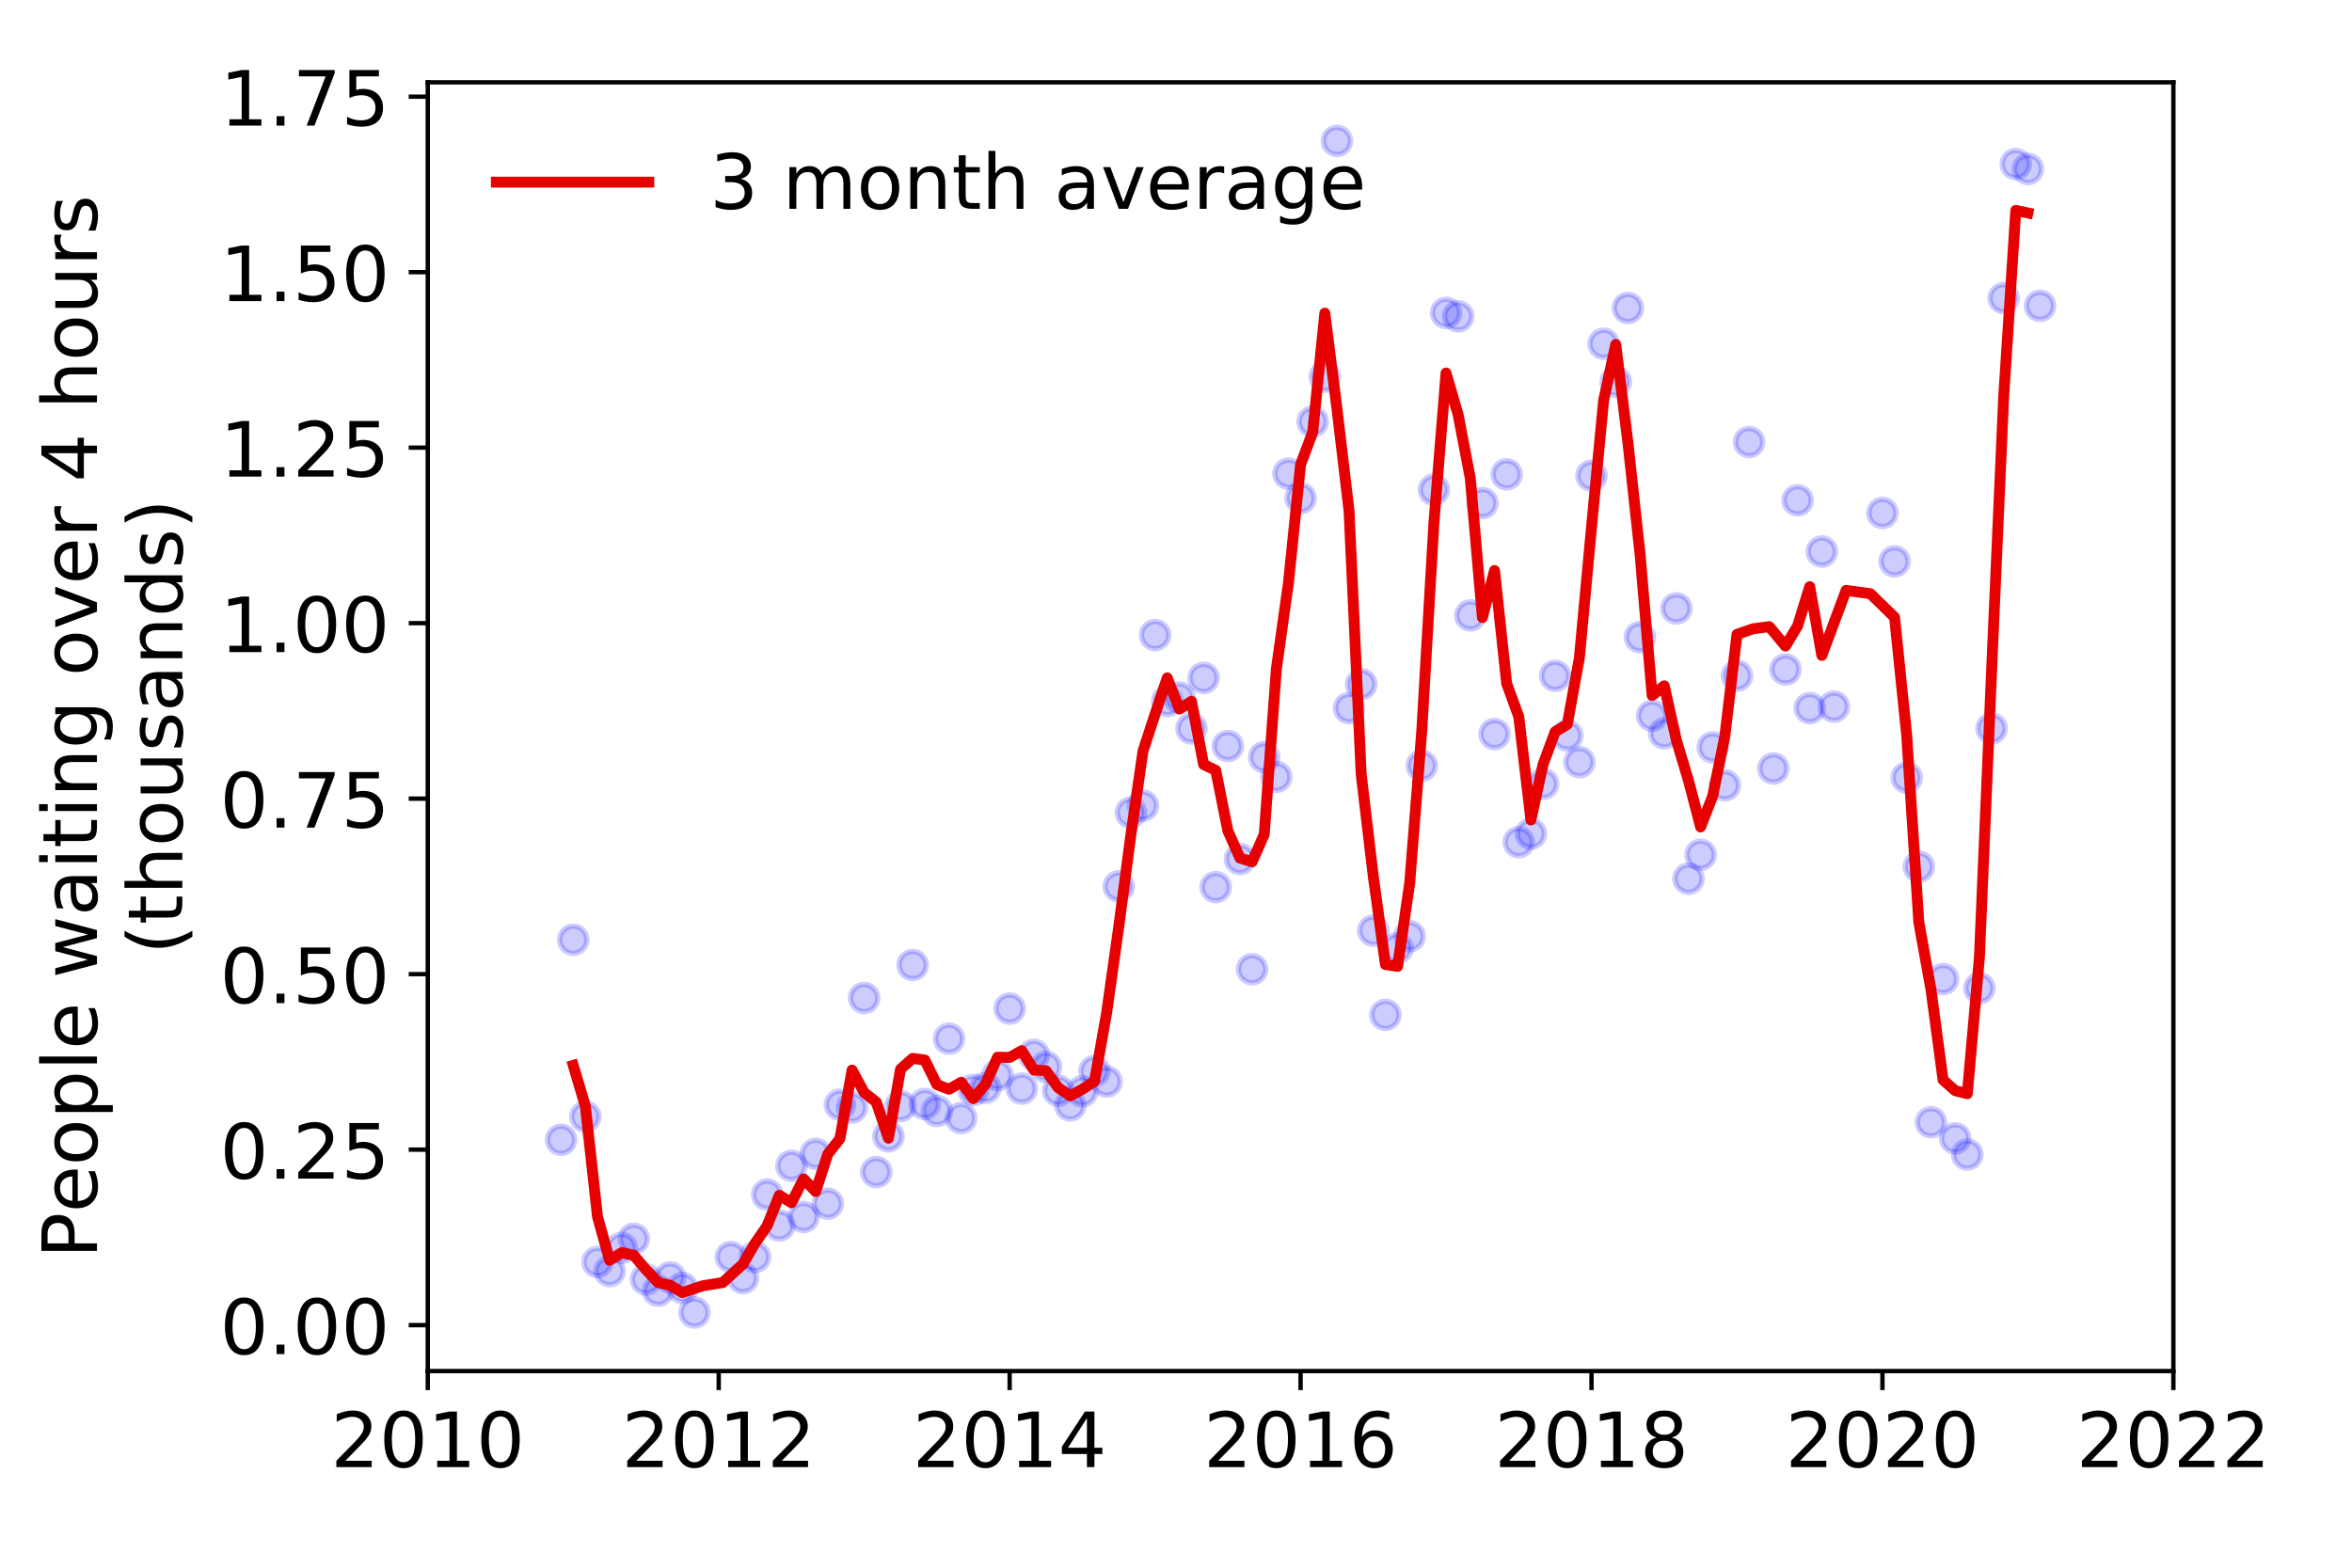 <?xml version="1.0" encoding="utf-8" standalone="no"?>
<!DOCTYPE svg PUBLIC "-//W3C//DTD SVG 1.1//EN"
  "http://www.w3.org/Graphics/SVG/1.1/DTD/svg11.dtd">
<!-- Created with matplotlib (https://matplotlib.org/) -->
<svg height="288pt" version="1.1" viewBox="0 0 432 288" width="432pt" xmlns="http://www.w3.org/2000/svg" xmlns:xlink="http://www.w3.org/1999/xlink">
 <defs>
  <style type="text/css">
*{stroke-linecap:butt;stroke-linejoin:round;}
  </style>
 </defs>
 <g id="figure_1">
  <g id="patch_1">
   <path d="M 0 288 
L 432 288 
L 432 0 
L 0 0 
z
" style="fill:#ffffff;"/>
  </g>
  <g id="axes_1">
   <g id="patch_2">
    <path d="M 78.57 251.88 
L 399.192 251.88 
L 399.192 15.12 
L 78.57 15.12 
z
" style="fill:#ffffff;"/>
   </g>
   <g id="matplotlib.axis_1">
    <g id="xtick_1">
     <g id="line2d_1">
      <defs>
       <path d="M 0 0 
L 0 3.5 
" id="mc2e1727fa7" style="stroke:#000000;stroke-width:0.8;"/>
      </defs>
      <g>
       <use style="stroke:#000000;stroke-width:0.8;" x="78.57" xlink:href="#mc2e1727fa7" y="251.88"/>
      </g>
     </g>
     <g id="text_1">
      <!-- 2010 -->
      <defs>
       <path d="M 19.188 8.297 
L 53.609 8.297 
L 53.609 0 
L 7.328 0 
L 7.328 8.297 
Q 12.938 14.109 22.625 23.891 
Q 32.328 33.688 34.812 36.531 
Q 39.547 41.844 41.422 45.531 
Q 43.312 49.219 43.312 52.781 
Q 43.312 58.594 39.234 62.25 
Q 35.156 65.922 28.609 65.922 
Q 23.969 65.922 18.812 64.312 
Q 13.672 62.703 7.812 59.422 
L 7.812 69.391 
Q 13.766 71.781 18.938 73 
Q 24.125 74.219 28.422 74.219 
Q 39.75 74.219 46.484 68.547 
Q 53.219 62.891 53.219 53.422 
Q 53.219 48.922 51.531 44.891 
Q 49.859 40.875 45.406 35.406 
Q 44.188 33.984 37.641 27.219 
Q 31.109 20.453 19.188 8.297 
z
" id="DejaVuSans-50"/>
       <path d="M 31.781 66.406 
Q 24.172 66.406 20.328 58.906 
Q 16.5 51.422 16.5 36.375 
Q 16.5 21.391 20.328 13.891 
Q 24.172 6.391 31.781 6.391 
Q 39.453 6.391 43.281 13.891 
Q 47.125 21.391 47.125 36.375 
Q 47.125 51.422 43.281 58.906 
Q 39.453 66.406 31.781 66.406 
z
M 31.781 74.219 
Q 44.047 74.219 50.516 64.516 
Q 56.984 54.828 56.984 36.375 
Q 56.984 17.969 50.516 8.266 
Q 44.047 -1.422 31.781 -1.422 
Q 19.531 -1.422 13.062 8.266 
Q 6.594 17.969 6.594 36.375 
Q 6.594 54.828 13.062 64.516 
Q 19.531 74.219 31.781 74.219 
z
" id="DejaVuSans-48"/>
       <path d="M 12.406 8.297 
L 28.516 8.297 
L 28.516 63.922 
L 10.984 60.406 
L 10.984 69.391 
L 28.422 72.906 
L 38.281 72.906 
L 38.281 8.297 
L 54.391 8.297 
L 54.391 0 
L 12.406 0 
z
" id="DejaVuSans-49"/>
      </defs>
      <g transform="translate(60.755 269.518)scale(0.14 -0.14)">
       <use xlink:href="#DejaVuSans-50"/>
       <use x="63.623" xlink:href="#DejaVuSans-48"/>
       <use x="127.246" xlink:href="#DejaVuSans-49"/>
       <use x="190.869" xlink:href="#DejaVuSans-48"/>
      </g>
     </g>
    </g>
    <g id="xtick_2">
     <g id="line2d_2">
      <g>
       <use style="stroke:#000000;stroke-width:0.8;" x="132.007" xlink:href="#mc2e1727fa7" y="251.88"/>
      </g>
     </g>
     <g id="text_2">
      <!-- 2012 -->
      <g transform="translate(114.192 269.518)scale(0.14 -0.14)">
       <use xlink:href="#DejaVuSans-50"/>
       <use x="63.623" xlink:href="#DejaVuSans-48"/>
       <use x="127.246" xlink:href="#DejaVuSans-49"/>
       <use x="190.869" xlink:href="#DejaVuSans-50"/>
      </g>
     </g>
    </g>
    <g id="xtick_3">
     <g id="line2d_3">
      <g>
       <use style="stroke:#000000;stroke-width:0.8;" x="185.444" xlink:href="#mc2e1727fa7" y="251.88"/>
      </g>
     </g>
     <g id="text_3">
      <!-- 2014 -->
      <defs>
       <path d="M 37.797 64.312 
L 12.891 25.391 
L 37.797 25.391 
z
M 35.203 72.906 
L 47.609 72.906 
L 47.609 25.391 
L 58.016 25.391 
L 58.016 17.188 
L 47.609 17.188 
L 47.609 0 
L 37.797 0 
L 37.797 17.188 
L 4.891 17.188 
L 4.891 26.703 
z
" id="DejaVuSans-52"/>
      </defs>
      <g transform="translate(167.629 269.518)scale(0.14 -0.14)">
       <use xlink:href="#DejaVuSans-50"/>
       <use x="63.623" xlink:href="#DejaVuSans-48"/>
       <use x="127.246" xlink:href="#DejaVuSans-49"/>
       <use x="190.869" xlink:href="#DejaVuSans-52"/>
      </g>
     </g>
    </g>
    <g id="xtick_4">
     <g id="line2d_4">
      <g>
       <use style="stroke:#000000;stroke-width:0.8;" x="238.881" xlink:href="#mc2e1727fa7" y="251.88"/>
      </g>
     </g>
     <g id="text_4">
      <!-- 2016 -->
      <defs>
       <path d="M 33.016 40.375 
Q 26.375 40.375 22.484 35.828 
Q 18.609 31.297 18.609 23.391 
Q 18.609 15.531 22.484 10.953 
Q 26.375 6.391 33.016 6.391 
Q 39.656 6.391 43.531 10.953 
Q 47.406 15.531 47.406 23.391 
Q 47.406 31.297 43.531 35.828 
Q 39.656 40.375 33.016 40.375 
z
M 52.594 71.297 
L 52.594 62.312 
Q 48.875 64.062 45.094 64.984 
Q 41.312 65.922 37.594 65.922 
Q 27.828 65.922 22.672 59.328 
Q 17.531 52.734 16.797 39.406 
Q 19.672 43.656 24.016 45.922 
Q 28.375 48.188 33.594 48.188 
Q 44.578 48.188 50.953 41.516 
Q 57.328 34.859 57.328 23.391 
Q 57.328 12.156 50.688 5.359 
Q 44.047 -1.422 33.016 -1.422 
Q 20.359 -1.422 13.672 8.266 
Q 6.984 17.969 6.984 36.375 
Q 6.984 53.656 15.188 63.938 
Q 23.391 74.219 37.203 74.219 
Q 40.922 74.219 44.703 73.484 
Q 48.484 72.75 52.594 71.297 
z
" id="DejaVuSans-54"/>
      </defs>
      <g transform="translate(221.066 269.518)scale(0.14 -0.14)">
       <use xlink:href="#DejaVuSans-50"/>
       <use x="63.623" xlink:href="#DejaVuSans-48"/>
       <use x="127.246" xlink:href="#DejaVuSans-49"/>
       <use x="190.869" xlink:href="#DejaVuSans-54"/>
      </g>
     </g>
    </g>
    <g id="xtick_5">
     <g id="line2d_5">
      <g>
       <use style="stroke:#000000;stroke-width:0.8;" x="292.318" xlink:href="#mc2e1727fa7" y="251.88"/>
      </g>
     </g>
     <g id="text_5">
      <!-- 2018 -->
      <defs>
       <path d="M 31.781 34.625 
Q 24.75 34.625 20.719 30.859 
Q 16.703 27.094 16.703 20.516 
Q 16.703 13.922 20.719 10.156 
Q 24.75 6.391 31.781 6.391 
Q 38.812 6.391 42.859 10.172 
Q 46.922 13.969 46.922 20.516 
Q 46.922 27.094 42.891 30.859 
Q 38.875 34.625 31.781 34.625 
z
M 21.922 38.812 
Q 15.578 40.375 12.031 44.719 
Q 8.5 49.078 8.5 55.328 
Q 8.5 64.062 14.719 69.141 
Q 20.953 74.219 31.781 74.219 
Q 42.672 74.219 48.875 69.141 
Q 55.078 64.062 55.078 55.328 
Q 55.078 49.078 51.531 44.719 
Q 48 40.375 41.703 38.812 
Q 48.828 37.156 52.797 32.312 
Q 56.781 27.484 56.781 20.516 
Q 56.781 9.906 50.312 4.234 
Q 43.844 -1.422 31.781 -1.422 
Q 19.734 -1.422 13.25 4.234 
Q 6.781 9.906 6.781 20.516 
Q 6.781 27.484 10.781 32.312 
Q 14.797 37.156 21.922 38.812 
z
M 18.312 54.391 
Q 18.312 48.734 21.844 45.562 
Q 25.391 42.391 31.781 42.391 
Q 38.141 42.391 41.719 45.562 
Q 45.312 48.734 45.312 54.391 
Q 45.312 60.062 41.719 63.234 
Q 38.141 66.406 31.781 66.406 
Q 25.391 66.406 21.844 63.234 
Q 18.312 60.062 18.312 54.391 
z
" id="DejaVuSans-56"/>
      </defs>
      <g transform="translate(274.503 269.518)scale(0.14 -0.14)">
       <use xlink:href="#DejaVuSans-50"/>
       <use x="63.623" xlink:href="#DejaVuSans-48"/>
       <use x="127.246" xlink:href="#DejaVuSans-49"/>
       <use x="190.869" xlink:href="#DejaVuSans-56"/>
      </g>
     </g>
    </g>
    <g id="xtick_6">
     <g id="line2d_6">
      <g>
       <use style="stroke:#000000;stroke-width:0.8;" x="345.755" xlink:href="#mc2e1727fa7" y="251.88"/>
      </g>
     </g>
     <g id="text_6">
      <!-- 2020 -->
      <g transform="translate(327.94 269.518)scale(0.14 -0.14)">
       <use xlink:href="#DejaVuSans-50"/>
       <use x="63.623" xlink:href="#DejaVuSans-48"/>
       <use x="127.246" xlink:href="#DejaVuSans-50"/>
       <use x="190.869" xlink:href="#DejaVuSans-48"/>
      </g>
     </g>
    </g>
    <g id="xtick_7">
     <g id="line2d_7">
      <g>
       <use style="stroke:#000000;stroke-width:0.8;" x="399.192" xlink:href="#mc2e1727fa7" y="251.88"/>
      </g>
     </g>
     <g id="text_7">
      <!-- 2022 -->
      <g transform="translate(381.377 269.518)scale(0.14 -0.14)">
       <use xlink:href="#DejaVuSans-50"/>
       <use x="63.623" xlink:href="#DejaVuSans-48"/>
       <use x="127.246" xlink:href="#DejaVuSans-50"/>
       <use x="190.869" xlink:href="#DejaVuSans-50"/>
      </g>
     </g>
    </g>
   </g>
   <g id="matplotlib.axis_2">
    <g id="ytick_1">
     <g id="line2d_8">
      <defs>
       <path d="M 0 0 
L -3.5 0 
" id="m7ba2ce39d6" style="stroke:#000000;stroke-width:0.8;"/>
      </defs>
      <g>
       <use style="stroke:#000000;stroke-width:0.8;" x="78.57" xlink:href="#m7ba2ce39d6" y="243.439"/>
      </g>
     </g>
     <g id="text_8">
      <!-- 0.00 -->
      <defs>
       <path d="M 10.688 12.406 
L 21 12.406 
L 21 0 
L 10.688 0 
z
" id="DejaVuSans-46"/>
      </defs>
      <g transform="translate(40.398 248.758)scale(0.14 -0.14)">
       <use xlink:href="#DejaVuSans-48"/>
       <use x="63.623" xlink:href="#DejaVuSans-46"/>
       <use x="95.41" xlink:href="#DejaVuSans-48"/>
       <use x="159.033" xlink:href="#DejaVuSans-48"/>
      </g>
     </g>
    </g>
    <g id="ytick_2">
     <g id="line2d_9">
      <g>
       <use style="stroke:#000000;stroke-width:0.8;" x="78.57" xlink:href="#m7ba2ce39d6" y="211.199"/>
      </g>
     </g>
     <g id="text_9">
      <!-- 0.25 -->
      <defs>
       <path d="M 10.797 72.906 
L 49.516 72.906 
L 49.516 64.594 
L 19.828 64.594 
L 19.828 46.734 
Q 21.969 47.469 24.109 47.828 
Q 26.266 48.188 28.422 48.188 
Q 40.625 48.188 47.75 41.5 
Q 54.891 34.812 54.891 23.391 
Q 54.891 11.625 47.562 5.094 
Q 40.234 -1.422 26.906 -1.422 
Q 22.312 -1.422 17.547 -0.641 
Q 12.797 0.141 7.719 1.703 
L 7.719 11.625 
Q 12.109 9.234 16.797 8.062 
Q 21.484 6.891 26.703 6.891 
Q 35.156 6.891 40.078 11.328 
Q 45.016 15.766 45.016 23.391 
Q 45.016 31 40.078 35.438 
Q 35.156 39.891 26.703 39.891 
Q 22.75 39.891 18.812 39.016 
Q 14.891 38.141 10.797 36.281 
z
" id="DejaVuSans-53"/>
      </defs>
      <g transform="translate(40.398 216.518)scale(0.14 -0.14)">
       <use xlink:href="#DejaVuSans-48"/>
       <use x="63.623" xlink:href="#DejaVuSans-46"/>
       <use x="95.41" xlink:href="#DejaVuSans-50"/>
       <use x="159.033" xlink:href="#DejaVuSans-53"/>
      </g>
     </g>
    </g>
    <g id="ytick_3">
     <g id="line2d_10">
      <g>
       <use style="stroke:#000000;stroke-width:0.8;" x="78.57" xlink:href="#m7ba2ce39d6" y="178.959"/>
      </g>
     </g>
     <g id="text_10">
      <!-- 0.50 -->
      <g transform="translate(40.398 184.278)scale(0.14 -0.14)">
       <use xlink:href="#DejaVuSans-48"/>
       <use x="63.623" xlink:href="#DejaVuSans-46"/>
       <use x="95.41" xlink:href="#DejaVuSans-53"/>
       <use x="159.033" xlink:href="#DejaVuSans-48"/>
      </g>
     </g>
    </g>
    <g id="ytick_4">
     <g id="line2d_11">
      <g>
       <use style="stroke:#000000;stroke-width:0.8;" x="78.57" xlink:href="#m7ba2ce39d6" y="146.719"/>
      </g>
     </g>
     <g id="text_11">
      <!-- 0.75 -->
      <defs>
       <path d="M 8.203 72.906 
L 55.078 72.906 
L 55.078 68.703 
L 28.609 0 
L 18.312 0 
L 43.219 64.594 
L 8.203 64.594 
z
" id="DejaVuSans-55"/>
      </defs>
      <g transform="translate(40.398 152.037)scale(0.14 -0.14)">
       <use xlink:href="#DejaVuSans-48"/>
       <use x="63.623" xlink:href="#DejaVuSans-46"/>
       <use x="95.41" xlink:href="#DejaVuSans-55"/>
       <use x="159.033" xlink:href="#DejaVuSans-53"/>
      </g>
     </g>
    </g>
    <g id="ytick_5">
     <g id="line2d_12">
      <g>
       <use style="stroke:#000000;stroke-width:0.8;" x="78.57" xlink:href="#m7ba2ce39d6" y="114.478"/>
      </g>
     </g>
     <g id="text_12">
      <!-- 1.00 -->
      <g transform="translate(40.398 119.797)scale(0.14 -0.14)">
       <use xlink:href="#DejaVuSans-49"/>
       <use x="63.623" xlink:href="#DejaVuSans-46"/>
       <use x="95.41" xlink:href="#DejaVuSans-48"/>
       <use x="159.033" xlink:href="#DejaVuSans-48"/>
      </g>
     </g>
    </g>
    <g id="ytick_6">
     <g id="line2d_13">
      <g>
       <use style="stroke:#000000;stroke-width:0.8;" x="78.57" xlink:href="#m7ba2ce39d6" y="82.238"/>
      </g>
     </g>
     <g id="text_13">
      <!-- 1.25 -->
      <g transform="translate(40.398 87.557)scale(0.14 -0.14)">
       <use xlink:href="#DejaVuSans-49"/>
       <use x="63.623" xlink:href="#DejaVuSans-46"/>
       <use x="95.41" xlink:href="#DejaVuSans-50"/>
       <use x="159.033" xlink:href="#DejaVuSans-53"/>
      </g>
     </g>
    </g>
    <g id="ytick_7">
     <g id="line2d_14">
      <g>
       <use style="stroke:#000000;stroke-width:0.8;" x="78.57" xlink:href="#m7ba2ce39d6" y="49.998"/>
      </g>
     </g>
     <g id="text_14">
      <!-- 1.50 -->
      <g transform="translate(40.398 55.316)scale(0.14 -0.14)">
       <use xlink:href="#DejaVuSans-49"/>
       <use x="63.623" xlink:href="#DejaVuSans-46"/>
       <use x="95.41" xlink:href="#DejaVuSans-53"/>
       <use x="159.033" xlink:href="#DejaVuSans-48"/>
      </g>
     </g>
    </g>
    <g id="ytick_8">
     <g id="line2d_15">
      <g>
       <use style="stroke:#000000;stroke-width:0.8;" x="78.57" xlink:href="#m7ba2ce39d6" y="17.757"/>
      </g>
     </g>
     <g id="text_15">
      <!-- 1.75 -->
      <g transform="translate(40.398 23.076)scale(0.14 -0.14)">
       <use xlink:href="#DejaVuSans-49"/>
       <use x="63.623" xlink:href="#DejaVuSans-46"/>
       <use x="95.41" xlink:href="#DejaVuSans-55"/>
       <use x="159.033" xlink:href="#DejaVuSans-53"/>
      </g>
     </g>
    </g>
    <g id="text_16">
     <!-- People waiting over 4 hours -->
     <defs>
      <path d="M 19.672 64.797 
L 19.672 37.406 
L 32.078 37.406 
Q 38.969 37.406 42.719 40.969 
Q 46.484 44.531 46.484 51.125 
Q 46.484 57.672 42.719 61.234 
Q 38.969 64.797 32.078 64.797 
z
M 9.812 72.906 
L 32.078 72.906 
Q 44.344 72.906 50.609 67.359 
Q 56.891 61.812 56.891 51.125 
Q 56.891 40.328 50.609 34.812 
Q 44.344 29.297 32.078 29.297 
L 19.672 29.297 
L 19.672 0 
L 9.812 0 
z
" id="DejaVuSans-80"/>
      <path d="M 56.203 29.594 
L 56.203 25.203 
L 14.891 25.203 
Q 15.484 15.922 20.484 11.062 
Q 25.484 6.203 34.422 6.203 
Q 39.594 6.203 44.453 7.469 
Q 49.312 8.734 54.109 11.281 
L 54.109 2.781 
Q 49.266 0.734 44.188 -0.344 
Q 39.109 -1.422 33.891 -1.422 
Q 20.797 -1.422 13.156 6.188 
Q 5.516 13.812 5.516 26.812 
Q 5.516 40.234 12.766 48.109 
Q 20.016 56 32.328 56 
Q 43.359 56 49.781 48.891 
Q 56.203 41.797 56.203 29.594 
z
M 47.219 32.234 
Q 47.125 39.594 43.094 43.984 
Q 39.062 48.391 32.422 48.391 
Q 24.906 48.391 20.391 44.141 
Q 15.875 39.891 15.188 32.172 
z
" id="DejaVuSans-101"/>
      <path d="M 30.609 48.391 
Q 23.391 48.391 19.188 42.75 
Q 14.984 37.109 14.984 27.297 
Q 14.984 17.484 19.156 11.844 
Q 23.344 6.203 30.609 6.203 
Q 37.797 6.203 41.984 11.859 
Q 46.188 17.531 46.188 27.297 
Q 46.188 37.016 41.984 42.703 
Q 37.797 48.391 30.609 48.391 
z
M 30.609 56 
Q 42.328 56 49.016 48.375 
Q 55.719 40.766 55.719 27.297 
Q 55.719 13.875 49.016 6.219 
Q 42.328 -1.422 30.609 -1.422 
Q 18.844 -1.422 12.172 6.219 
Q 5.516 13.875 5.516 27.297 
Q 5.516 40.766 12.172 48.375 
Q 18.844 56 30.609 56 
z
" id="DejaVuSans-111"/>
      <path d="M 18.109 8.203 
L 18.109 -20.797 
L 9.078 -20.797 
L 9.078 54.688 
L 18.109 54.688 
L 18.109 46.391 
Q 20.953 51.266 25.266 53.625 
Q 29.594 56 35.594 56 
Q 45.562 56 51.781 48.094 
Q 58.016 40.188 58.016 27.297 
Q 58.016 14.406 51.781 6.484 
Q 45.562 -1.422 35.594 -1.422 
Q 29.594 -1.422 25.266 0.953 
Q 20.953 3.328 18.109 8.203 
z
M 48.688 27.297 
Q 48.688 37.203 44.609 42.844 
Q 40.531 48.484 33.406 48.484 
Q 26.266 48.484 22.188 42.844 
Q 18.109 37.203 18.109 27.297 
Q 18.109 17.391 22.188 11.75 
Q 26.266 6.109 33.406 6.109 
Q 40.531 6.109 44.609 11.75 
Q 48.688 17.391 48.688 27.297 
z
" id="DejaVuSans-112"/>
      <path d="M 9.422 75.984 
L 18.406 75.984 
L 18.406 0 
L 9.422 0 
z
" id="DejaVuSans-108"/>
      <path id="DejaVuSans-32"/>
      <path d="M 4.203 54.688 
L 13.188 54.688 
L 24.422 12.016 
L 35.594 54.688 
L 46.188 54.688 
L 57.422 12.016 
L 68.609 54.688 
L 77.594 54.688 
L 63.281 0 
L 52.688 0 
L 40.922 44.828 
L 29.109 0 
L 18.5 0 
z
" id="DejaVuSans-119"/>
      <path d="M 34.281 27.484 
Q 23.391 27.484 19.188 25 
Q 14.984 22.516 14.984 16.5 
Q 14.984 11.719 18.141 8.906 
Q 21.297 6.109 26.703 6.109 
Q 34.188 6.109 38.703 11.406 
Q 43.219 16.703 43.219 25.484 
L 43.219 27.484 
z
M 52.203 31.203 
L 52.203 0 
L 43.219 0 
L 43.219 8.297 
Q 40.141 3.328 35.547 0.953 
Q 30.953 -1.422 24.312 -1.422 
Q 15.922 -1.422 10.953 3.297 
Q 6 8.016 6 15.922 
Q 6 25.141 12.172 29.828 
Q 18.359 34.516 30.609 34.516 
L 43.219 34.516 
L 43.219 35.406 
Q 43.219 41.609 39.141 45 
Q 35.062 48.391 27.688 48.391 
Q 23 48.391 18.547 47.266 
Q 14.109 46.141 10.016 43.891 
L 10.016 52.203 
Q 14.938 54.109 19.578 55.047 
Q 24.219 56 28.609 56 
Q 40.484 56 46.344 49.844 
Q 52.203 43.703 52.203 31.203 
z
" id="DejaVuSans-97"/>
      <path d="M 9.422 54.688 
L 18.406 54.688 
L 18.406 0 
L 9.422 0 
z
M 9.422 75.984 
L 18.406 75.984 
L 18.406 64.594 
L 9.422 64.594 
z
" id="DejaVuSans-105"/>
      <path d="M 18.312 70.219 
L 18.312 54.688 
L 36.812 54.688 
L 36.812 47.703 
L 18.312 47.703 
L 18.312 18.016 
Q 18.312 11.328 20.141 9.422 
Q 21.969 7.516 27.594 7.516 
L 36.812 7.516 
L 36.812 0 
L 27.594 0 
Q 17.188 0 13.234 3.875 
Q 9.281 7.766 9.281 18.016 
L 9.281 47.703 
L 2.688 47.703 
L 2.688 54.688 
L 9.281 54.688 
L 9.281 70.219 
z
" id="DejaVuSans-116"/>
      <path d="M 54.891 33.016 
L 54.891 0 
L 45.906 0 
L 45.906 32.719 
Q 45.906 40.484 42.875 44.328 
Q 39.844 48.188 33.797 48.188 
Q 26.516 48.188 22.312 43.547 
Q 18.109 38.922 18.109 30.906 
L 18.109 0 
L 9.078 0 
L 9.078 54.688 
L 18.109 54.688 
L 18.109 46.188 
Q 21.344 51.125 25.703 53.562 
Q 30.078 56 35.797 56 
Q 45.219 56 50.047 50.172 
Q 54.891 44.344 54.891 33.016 
z
" id="DejaVuSans-110"/>
      <path d="M 45.406 27.984 
Q 45.406 37.75 41.375 43.109 
Q 37.359 48.484 30.078 48.484 
Q 22.859 48.484 18.828 43.109 
Q 14.797 37.75 14.797 27.984 
Q 14.797 18.266 18.828 12.891 
Q 22.859 7.516 30.078 7.516 
Q 37.359 7.516 41.375 12.891 
Q 45.406 18.266 45.406 27.984 
z
M 54.391 6.781 
Q 54.391 -7.172 48.188 -13.984 
Q 42 -20.797 29.203 -20.797 
Q 24.469 -20.797 20.266 -20.094 
Q 16.062 -19.391 12.109 -17.922 
L 12.109 -9.188 
Q 16.062 -11.328 19.922 -12.344 
Q 23.781 -13.375 27.781 -13.375 
Q 36.625 -13.375 41.016 -8.766 
Q 45.406 -4.156 45.406 5.172 
L 45.406 9.625 
Q 42.625 4.781 38.281 2.391 
Q 33.938 0 27.875 0 
Q 17.828 0 11.672 7.656 
Q 5.516 15.328 5.516 27.984 
Q 5.516 40.672 11.672 48.328 
Q 17.828 56 27.875 56 
Q 33.938 56 38.281 53.609 
Q 42.625 51.219 45.406 46.391 
L 45.406 54.688 
L 54.391 54.688 
z
" id="DejaVuSans-103"/>
      <path d="M 2.984 54.688 
L 12.5 54.688 
L 29.594 8.797 
L 46.688 54.688 
L 56.203 54.688 
L 35.688 0 
L 23.484 0 
z
" id="DejaVuSans-118"/>
      <path d="M 41.109 46.297 
Q 39.594 47.172 37.812 47.578 
Q 36.031 48 33.891 48 
Q 26.266 48 22.188 43.047 
Q 18.109 38.094 18.109 28.812 
L 18.109 0 
L 9.078 0 
L 9.078 54.688 
L 18.109 54.688 
L 18.109 46.188 
Q 20.953 51.172 25.484 53.578 
Q 30.031 56 36.531 56 
Q 37.453 56 38.578 55.875 
Q 39.703 55.766 41.062 55.516 
z
" id="DejaVuSans-114"/>
      <path d="M 54.891 33.016 
L 54.891 0 
L 45.906 0 
L 45.906 32.719 
Q 45.906 40.484 42.875 44.328 
Q 39.844 48.188 33.797 48.188 
Q 26.516 48.188 22.312 43.547 
Q 18.109 38.922 18.109 30.906 
L 18.109 0 
L 9.078 0 
L 9.078 75.984 
L 18.109 75.984 
L 18.109 46.188 
Q 21.344 51.125 25.703 53.562 
Q 30.078 56 35.797 56 
Q 45.219 56 50.047 50.172 
Q 54.891 44.344 54.891 33.016 
z
" id="DejaVuSans-104"/>
      <path d="M 8.5 21.578 
L 8.5 54.688 
L 17.484 54.688 
L 17.484 21.922 
Q 17.484 14.156 20.5 10.266 
Q 23.531 6.391 29.594 6.391 
Q 36.859 6.391 41.078 11.031 
Q 45.312 15.672 45.312 23.688 
L 45.312 54.688 
L 54.297 54.688 
L 54.297 0 
L 45.312 0 
L 45.312 8.406 
Q 42.047 3.422 37.719 1 
Q 33.406 -1.422 27.688 -1.422 
Q 18.266 -1.422 13.375 4.438 
Q 8.5 10.297 8.5 21.578 
z
M 31.109 56 
z
" id="DejaVuSans-117"/>
      <path d="M 44.281 53.078 
L 44.281 44.578 
Q 40.484 46.531 36.375 47.5 
Q 32.281 48.484 27.875 48.484 
Q 21.188 48.484 17.844 46.438 
Q 14.5 44.391 14.5 40.281 
Q 14.5 37.156 16.891 35.375 
Q 19.281 33.594 26.516 31.984 
L 29.594 31.297 
Q 39.156 29.25 43.188 25.516 
Q 47.219 21.781 47.219 15.094 
Q 47.219 7.469 41.188 3.016 
Q 35.156 -1.422 24.609 -1.422 
Q 20.219 -1.422 15.453 -0.562 
Q 10.688 0.297 5.422 2 
L 5.422 11.281 
Q 10.406 8.688 15.234 7.391 
Q 20.062 6.109 24.812 6.109 
Q 31.156 6.109 34.562 8.281 
Q 37.984 10.453 37.984 14.406 
Q 37.984 18.062 35.516 20.016 
Q 33.062 21.969 24.703 23.781 
L 21.578 24.516 
Q 13.234 26.266 9.516 29.906 
Q 5.812 33.547 5.812 39.891 
Q 5.812 47.609 11.281 51.797 
Q 16.75 56 26.812 56 
Q 31.781 56 36.172 55.266 
Q 40.578 54.547 44.281 53.078 
z
" id="DejaVuSans-115"/>
     </defs>
     <g transform="translate(17.81 231.175)rotate(-90)scale(0.14 -0.14)">
      <use xlink:href="#DejaVuSans-80"/>
      <use x="60.256" xlink:href="#DejaVuSans-101"/>
      <use x="121.779" xlink:href="#DejaVuSans-111"/>
      <use x="182.961" xlink:href="#DejaVuSans-112"/>
      <use x="246.438" xlink:href="#DejaVuSans-108"/>
      <use x="274.221" xlink:href="#DejaVuSans-101"/>
      <use x="335.744" xlink:href="#DejaVuSans-32"/>
      <use x="367.531" xlink:href="#DejaVuSans-119"/>
      <use x="449.318" xlink:href="#DejaVuSans-97"/>
      <use x="510.598" xlink:href="#DejaVuSans-105"/>
      <use x="538.381" xlink:href="#DejaVuSans-116"/>
      <use x="577.59" xlink:href="#DejaVuSans-105"/>
      <use x="605.373" xlink:href="#DejaVuSans-110"/>
      <use x="668.752" xlink:href="#DejaVuSans-103"/>
      <use x="732.229" xlink:href="#DejaVuSans-32"/>
      <use x="764.016" xlink:href="#DejaVuSans-111"/>
      <use x="825.197" xlink:href="#DejaVuSans-118"/>
      <use x="884.377" xlink:href="#DejaVuSans-101"/>
      <use x="945.9" xlink:href="#DejaVuSans-114"/>
      <use x="987.014" xlink:href="#DejaVuSans-32"/>
      <use x="1018.801" xlink:href="#DejaVuSans-52"/>
      <use x="1082.424" xlink:href="#DejaVuSans-32"/>
      <use x="1114.211" xlink:href="#DejaVuSans-104"/>
      <use x="1177.59" xlink:href="#DejaVuSans-111"/>
      <use x="1238.771" xlink:href="#DejaVuSans-117"/>
      <use x="1302.15" xlink:href="#DejaVuSans-114"/>
      <use x="1343.264" xlink:href="#DejaVuSans-115"/>
     </g>
     <!-- (thousands) -->
     <defs>
      <path d="M 31 75.875 
Q 24.469 64.656 21.281 53.656 
Q 18.109 42.672 18.109 31.391 
Q 18.109 20.125 21.312 9.062 
Q 24.516 -2 31 -13.188 
L 23.188 -13.188 
Q 15.875 -1.703 12.234 9.375 
Q 8.594 20.453 8.594 31.391 
Q 8.594 42.281 12.203 53.312 
Q 15.828 64.359 23.188 75.875 
z
" id="DejaVuSans-40"/>
      <path d="M 45.406 46.391 
L 45.406 75.984 
L 54.391 75.984 
L 54.391 0 
L 45.406 0 
L 45.406 8.203 
Q 42.578 3.328 38.25 0.953 
Q 33.938 -1.422 27.875 -1.422 
Q 17.969 -1.422 11.734 6.484 
Q 5.516 14.406 5.516 27.297 
Q 5.516 40.188 11.734 48.094 
Q 17.969 56 27.875 56 
Q 33.938 56 38.25 53.625 
Q 42.578 51.266 45.406 46.391 
z
M 14.797 27.297 
Q 14.797 17.391 18.875 11.75 
Q 22.953 6.109 30.078 6.109 
Q 37.203 6.109 41.297 11.75 
Q 45.406 17.391 45.406 27.297 
Q 45.406 37.203 41.297 42.844 
Q 37.203 48.484 30.078 48.484 
Q 22.953 48.484 18.875 42.844 
Q 14.797 37.203 14.797 27.297 
z
" id="DejaVuSans-100"/>
      <path d="M 8.016 75.875 
L 15.828 75.875 
Q 23.141 64.359 26.781 53.312 
Q 30.422 42.281 30.422 31.391 
Q 30.422 20.453 26.781 9.375 
Q 23.141 -1.703 15.828 -13.188 
L 8.016 -13.188 
Q 14.5 -2 17.703 9.062 
Q 20.906 20.125 20.906 31.391 
Q 20.906 42.672 17.703 53.656 
Q 14.5 64.656 8.016 75.875 
z
" id="DejaVuSans-41"/>
     </defs>
     <g transform="translate(33.487 175.325)rotate(-90)scale(0.14 -0.14)">
      <use xlink:href="#DejaVuSans-40"/>
      <use x="39.014" xlink:href="#DejaVuSans-116"/>
      <use x="78.223" xlink:href="#DejaVuSans-104"/>
      <use x="141.602" xlink:href="#DejaVuSans-111"/>
      <use x="202.783" xlink:href="#DejaVuSans-117"/>
      <use x="266.162" xlink:href="#DejaVuSans-115"/>
      <use x="318.262" xlink:href="#DejaVuSans-97"/>
      <use x="379.541" xlink:href="#DejaVuSans-110"/>
      <use x="442.92" xlink:href="#DejaVuSans-100"/>
      <use x="506.396" xlink:href="#DejaVuSans-115"/>
      <use x="558.496" xlink:href="#DejaVuSans-41"/>
     </g>
    </g>
   </g>
   <g id="line2d_16">
    <defs>
     <path d="M 0 2.5 
C 0.663 2.5 1.299 2.237 1.768 1.768 
C 2.237 1.299 2.5 0.663 2.5 0 
C 2.5 -0.663 2.237 -1.299 1.768 -1.768 
C 1.299 -2.237 0.663 -2.5 0 -2.5 
C -0.663 -2.5 -1.299 -2.237 -1.768 -1.768 
C -2.237 -1.299 -2.5 -0.663 -2.5 0 
C -2.5 0.663 -2.237 1.299 -1.768 1.768 
C -1.299 2.237 -0.663 2.5 0 2.5 
z
" id="m5eedcd5cab" style="stroke:#0000ff;stroke-opacity:0.2;"/>
    </defs>
    <g clip-path="url(#p87f1e7a27c)">
     <use style="fill:#0000ff;fill-opacity:0.2;stroke:#0000ff;stroke-opacity:0.2;" x="374.701" xlink:href="#m5eedcd5cab" y="56.188"/>
     <use style="fill:#0000ff;fill-opacity:0.2;stroke:#0000ff;stroke-opacity:0.2;" x="372.474" xlink:href="#m5eedcd5cab" y="31.04"/>
     <use style="fill:#0000ff;fill-opacity:0.2;stroke:#0000ff;stroke-opacity:0.2;" x="370.247" xlink:href="#m5eedcd5cab" y="30.138"/>
     <use style="fill:#0000ff;fill-opacity:0.2;stroke:#0000ff;stroke-opacity:0.2;" x="368.021" xlink:href="#m5eedcd5cab" y="54.769"/>
     <use style="fill:#0000ff;fill-opacity:0.2;stroke:#0000ff;stroke-opacity:0.2;" x="365.794" xlink:href="#m5eedcd5cab" y="133.822"/>
     <use style="fill:#0000ff;fill-opacity:0.2;stroke:#0000ff;stroke-opacity:0.2;" x="363.568" xlink:href="#m5eedcd5cab" y="181.538"/>
     <use style="fill:#0000ff;fill-opacity:0.2;stroke:#0000ff;stroke-opacity:0.2;" x="361.341" xlink:href="#m5eedcd5cab" y="212.102"/>
     <use style="fill:#0000ff;fill-opacity:0.2;stroke:#0000ff;stroke-opacity:0.2;" x="359.115" xlink:href="#m5eedcd5cab" y="209.136"/>
     <use style="fill:#0000ff;fill-opacity:0.2;stroke:#0000ff;stroke-opacity:0.2;" x="356.888" xlink:href="#m5eedcd5cab" y="179.862"/>
     <use style="fill:#0000ff;fill-opacity:0.2;stroke:#0000ff;stroke-opacity:0.2;" x="354.662" xlink:href="#m5eedcd5cab" y="206.17"/>
     <use style="fill:#0000ff;fill-opacity:0.2;stroke:#0000ff;stroke-opacity:0.2;" x="352.435" xlink:href="#m5eedcd5cab" y="159.228"/>
     <use style="fill:#0000ff;fill-opacity:0.2;stroke:#0000ff;stroke-opacity:0.2;" x="350.209" xlink:href="#m5eedcd5cab" y="142.85"/>
     <use style="fill:#0000ff;fill-opacity:0.2;stroke:#0000ff;stroke-opacity:0.2;" x="347.982" xlink:href="#m5eedcd5cab" y="103.13"/>
     <use style="fill:#0000ff;fill-opacity:0.2;stroke:#0000ff;stroke-opacity:0.2;" x="345.755" xlink:href="#m5eedcd5cab" y="94.231"/>
     <use style="fill:#0000ff;fill-opacity:0.2;stroke:#0000ff;stroke-opacity:0.2;" x="336.849" xlink:href="#m5eedcd5cab" y="129.825"/>
     <use style="fill:#0000ff;fill-opacity:0.2;stroke:#0000ff;stroke-opacity:0.2;" x="334.623" xlink:href="#m5eedcd5cab" y="101.324"/>
     <use style="fill:#0000ff;fill-opacity:0.2;stroke:#0000ff;stroke-opacity:0.2;" x="332.396" xlink:href="#m5eedcd5cab" y="130.083"/>
     <use style="fill:#0000ff;fill-opacity:0.2;stroke:#0000ff;stroke-opacity:0.2;" x="330.17" xlink:href="#m5eedcd5cab" y="91.91"/>
     <use style="fill:#0000ff;fill-opacity:0.2;stroke:#0000ff;stroke-opacity:0.2;" x="327.943" xlink:href="#m5eedcd5cab" y="122.99"/>
     <use style="fill:#0000ff;fill-opacity:0.2;stroke:#0000ff;stroke-opacity:0.2;" x="325.717" xlink:href="#m5eedcd5cab" y="141.173"/>
     <use style="fill:#0000ff;fill-opacity:0.2;stroke:#0000ff;stroke-opacity:0.2;" x="321.263" xlink:href="#m5eedcd5cab" y="81.206"/>
     <use style="fill:#0000ff;fill-opacity:0.2;stroke:#0000ff;stroke-opacity:0.2;" x="319.037" xlink:href="#m5eedcd5cab" y="124.15"/>
     <use style="fill:#0000ff;fill-opacity:0.2;stroke:#0000ff;stroke-opacity:0.2;" x="316.81" xlink:href="#m5eedcd5cab" y="144.268"/>
     <use style="fill:#0000ff;fill-opacity:0.2;stroke:#0000ff;stroke-opacity:0.2;" x="314.584" xlink:href="#m5eedcd5cab" y="137.304"/>
     <use style="fill:#0000ff;fill-opacity:0.2;stroke:#0000ff;stroke-opacity:0.2;" x="312.357" xlink:href="#m5eedcd5cab" y="157.035"/>
     <use style="fill:#0000ff;fill-opacity:0.2;stroke:#0000ff;stroke-opacity:0.2;" x="310.131" xlink:href="#m5eedcd5cab" y="161.42"/>
     <use style="fill:#0000ff;fill-opacity:0.2;stroke:#0000ff;stroke-opacity:0.2;" x="307.904" xlink:href="#m5eedcd5cab" y="111.77"/>
     <use style="fill:#0000ff;fill-opacity:0.2;stroke:#0000ff;stroke-opacity:0.2;" x="305.678" xlink:href="#m5eedcd5cab" y="134.725"/>
     <use style="fill:#0000ff;fill-opacity:0.2;stroke:#0000ff;stroke-opacity:0.2;" x="303.451" xlink:href="#m5eedcd5cab" y="131.501"/>
     <use style="fill:#0000ff;fill-opacity:0.2;stroke:#0000ff;stroke-opacity:0.2;" x="301.225" xlink:href="#m5eedcd5cab" y="117.057"/>
     <use style="fill:#0000ff;fill-opacity:0.2;stroke:#0000ff;stroke-opacity:0.2;" x="298.998" xlink:href="#m5eedcd5cab" y="56.575"/>
     <use style="fill:#0000ff;fill-opacity:0.2;stroke:#0000ff;stroke-opacity:0.2;" x="296.771" xlink:href="#m5eedcd5cab" y="70.116"/>
     <use style="fill:#0000ff;fill-opacity:0.2;stroke:#0000ff;stroke-opacity:0.2;" x="294.545" xlink:href="#m5eedcd5cab" y="63.152"/>
     <use style="fill:#0000ff;fill-opacity:0.2;stroke:#0000ff;stroke-opacity:0.2;" x="292.318" xlink:href="#m5eedcd5cab" y="87.396"/>
     <use style="fill:#0000ff;fill-opacity:0.2;stroke:#0000ff;stroke-opacity:0.2;" x="290.092" xlink:href="#m5eedcd5cab" y="140.013"/>
     <use style="fill:#0000ff;fill-opacity:0.2;stroke:#0000ff;stroke-opacity:0.2;" x="287.865" xlink:href="#m5eedcd5cab" y="135.112"/>
     <use style="fill:#0000ff;fill-opacity:0.2;stroke:#0000ff;stroke-opacity:0.2;" x="285.639" xlink:href="#m5eedcd5cab" y="124.15"/>
     <use style="fill:#0000ff;fill-opacity:0.2;stroke:#0000ff;stroke-opacity:0.2;" x="283.412" xlink:href="#m5eedcd5cab" y="144.01"/>
     <use style="fill:#0000ff;fill-opacity:0.2;stroke:#0000ff;stroke-opacity:0.2;" x="281.186" xlink:href="#m5eedcd5cab" y="153.167"/>
     <use style="fill:#0000ff;fill-opacity:0.2;stroke:#0000ff;stroke-opacity:0.2;" x="278.959" xlink:href="#m5eedcd5cab" y="154.714"/>
     <use style="fill:#0000ff;fill-opacity:0.2;stroke:#0000ff;stroke-opacity:0.2;" x="276.733" xlink:href="#m5eedcd5cab" y="87.138"/>
     <use style="fill:#0000ff;fill-opacity:0.2;stroke:#0000ff;stroke-opacity:0.2;" x="274.506" xlink:href="#m5eedcd5cab" y="134.854"/>
     <use style="fill:#0000ff;fill-opacity:0.2;stroke:#0000ff;stroke-opacity:0.2;" x="272.279" xlink:href="#m5eedcd5cab" y="92.426"/>
     <use style="fill:#0000ff;fill-opacity:0.2;stroke:#0000ff;stroke-opacity:0.2;" x="270.053" xlink:href="#m5eedcd5cab" y="113.06"/>
     <use style="fill:#0000ff;fill-opacity:0.2;stroke:#0000ff;stroke-opacity:0.2;" x="267.826" xlink:href="#m5eedcd5cab" y="58.122"/>
     <use style="fill:#0000ff;fill-opacity:0.2;stroke:#0000ff;stroke-opacity:0.2;" x="265.6" xlink:href="#m5eedcd5cab" y="57.477"/>
     <use style="fill:#0000ff;fill-opacity:0.2;stroke:#0000ff;stroke-opacity:0.2;" x="263.373" xlink:href="#m5eedcd5cab" y="89.976"/>
     <use style="fill:#0000ff;fill-opacity:0.2;stroke:#0000ff;stroke-opacity:0.2;" x="261.147" xlink:href="#m5eedcd5cab" y="140.657"/>
     <use style="fill:#0000ff;fill-opacity:0.2;stroke:#0000ff;stroke-opacity:0.2;" x="258.92" xlink:href="#m5eedcd5cab" y="171.995"/>
     <use style="fill:#0000ff;fill-opacity:0.2;stroke:#0000ff;stroke-opacity:0.2;" x="256.694" xlink:href="#m5eedcd5cab" y="174.187"/>
     <use style="fill:#0000ff;fill-opacity:0.2;stroke:#0000ff;stroke-opacity:0.2;" x="254.467" xlink:href="#m5eedcd5cab" y="186.439"/>
     <use style="fill:#0000ff;fill-opacity:0.2;stroke:#0000ff;stroke-opacity:0.2;" x="252.241" xlink:href="#m5eedcd5cab" y="170.963"/>
     <use style="fill:#0000ff;fill-opacity:0.2;stroke:#0000ff;stroke-opacity:0.2;" x="250.014" xlink:href="#m5eedcd5cab" y="125.698"/>
     <use style="fill:#0000ff;fill-opacity:0.2;stroke:#0000ff;stroke-opacity:0.2;" x="247.787" xlink:href="#m5eedcd5cab" y="130.083"/>
     <use style="fill:#0000ff;fill-opacity:0.2;stroke:#0000ff;stroke-opacity:0.2;" x="245.561" xlink:href="#m5eedcd5cab" y="25.882"/>
     <use style="fill:#0000ff;fill-opacity:0.2;stroke:#0000ff;stroke-opacity:0.2;" x="243.334" xlink:href="#m5eedcd5cab" y="69.213"/>
     <use style="fill:#0000ff;fill-opacity:0.2;stroke:#0000ff;stroke-opacity:0.2;" x="241.108" xlink:href="#m5eedcd5cab" y="77.466"/>
     <use style="fill:#0000ff;fill-opacity:0.2;stroke:#0000ff;stroke-opacity:0.2;" x="238.881" xlink:href="#m5eedcd5cab" y="91.523"/>
     <use style="fill:#0000ff;fill-opacity:0.2;stroke:#0000ff;stroke-opacity:0.2;" x="236.655" xlink:href="#m5eedcd5cab" y="87.009"/>
     <use style="fill:#0000ff;fill-opacity:0.2;stroke:#0000ff;stroke-opacity:0.2;" x="234.428" xlink:href="#m5eedcd5cab" y="142.721"/>
     <use style="fill:#0000ff;fill-opacity:0.2;stroke:#0000ff;stroke-opacity:0.2;" x="232.202" xlink:href="#m5eedcd5cab" y="139.11"/>
     <use style="fill:#0000ff;fill-opacity:0.2;stroke:#0000ff;stroke-opacity:0.2;" x="229.975" xlink:href="#m5eedcd5cab" y="178.056"/>
     <use style="fill:#0000ff;fill-opacity:0.2;stroke:#0000ff;stroke-opacity:0.2;" x="227.749" xlink:href="#m5eedcd5cab" y="157.809"/>
     <use style="fill:#0000ff;fill-opacity:0.2;stroke:#0000ff;stroke-opacity:0.2;" x="225.522" xlink:href="#m5eedcd5cab" y="137.046"/>
     <use style="fill:#0000ff;fill-opacity:0.2;stroke:#0000ff;stroke-opacity:0.2;" x="223.295" xlink:href="#m5eedcd5cab" y="162.968"/>
     <use style="fill:#0000ff;fill-opacity:0.2;stroke:#0000ff;stroke-opacity:0.2;" x="221.069" xlink:href="#m5eedcd5cab" y="124.537"/>
     <use style="fill:#0000ff;fill-opacity:0.2;stroke:#0000ff;stroke-opacity:0.2;" x="218.842" xlink:href="#m5eedcd5cab" y="133.822"/>
     <use style="fill:#0000ff;fill-opacity:0.2;stroke:#0000ff;stroke-opacity:0.2;" x="216.616" xlink:href="#m5eedcd5cab" y="128.148"/>
     <use style="fill:#0000ff;fill-opacity:0.2;stroke:#0000ff;stroke-opacity:0.2;" x="214.389" xlink:href="#m5eedcd5cab" y="128.793"/>
     <use style="fill:#0000ff;fill-opacity:0.2;stroke:#0000ff;stroke-opacity:0.2;" x="212.163" xlink:href="#m5eedcd5cab" y="116.671"/>
     <use style="fill:#0000ff;fill-opacity:0.2;stroke:#0000ff;stroke-opacity:0.2;" x="209.936" xlink:href="#m5eedcd5cab" y="148.008"/>
     <use style="fill:#0000ff;fill-opacity:0.2;stroke:#0000ff;stroke-opacity:0.2;" x="207.71" xlink:href="#m5eedcd5cab" y="149.298"/>
     <use style="fill:#0000ff;fill-opacity:0.2;stroke:#0000ff;stroke-opacity:0.2;" x="205.483" xlink:href="#m5eedcd5cab" y="162.839"/>
     <use style="fill:#0000ff;fill-opacity:0.2;stroke:#0000ff;stroke-opacity:0.2;" x="203.257" xlink:href="#m5eedcd5cab" y="198.69"/>
     <use style="fill:#0000ff;fill-opacity:0.2;stroke:#0000ff;stroke-opacity:0.2;" x="201.03" xlink:href="#m5eedcd5cab" y="196.756"/>
     <use style="fill:#0000ff;fill-opacity:0.2;stroke:#0000ff;stroke-opacity:0.2;" x="198.803" xlink:href="#m5eedcd5cab" y="200.495"/>
     <use style="fill:#0000ff;fill-opacity:0.2;stroke:#0000ff;stroke-opacity:0.2;" x="196.577" xlink:href="#m5eedcd5cab" y="203.075"/>
     <use style="fill:#0000ff;fill-opacity:0.2;stroke:#0000ff;stroke-opacity:0.2;" x="194.35" xlink:href="#m5eedcd5cab" y="200.366"/>
     <use style="fill:#0000ff;fill-opacity:0.2;stroke:#0000ff;stroke-opacity:0.2;" x="192.124" xlink:href="#m5eedcd5cab" y="195.982"/>
     <use style="fill:#0000ff;fill-opacity:0.2;stroke:#0000ff;stroke-opacity:0.2;" x="189.897" xlink:href="#m5eedcd5cab" y="193.789"/>
     <use style="fill:#0000ff;fill-opacity:0.2;stroke:#0000ff;stroke-opacity:0.2;" x="187.671" xlink:href="#m5eedcd5cab" y="199.98"/>
     <use style="fill:#0000ff;fill-opacity:0.2;stroke:#0000ff;stroke-opacity:0.2;" x="185.444" xlink:href="#m5eedcd5cab" y="185.278"/>
     <use style="fill:#0000ff;fill-opacity:0.2;stroke:#0000ff;stroke-opacity:0.2;" x="183.218" xlink:href="#m5eedcd5cab" y="197.529"/>
     <use style="fill:#0000ff;fill-opacity:0.2;stroke:#0000ff;stroke-opacity:0.2;" x="180.991" xlink:href="#m5eedcd5cab" y="199.851"/>
     <use style="fill:#0000ff;fill-opacity:0.2;stroke:#0000ff;stroke-opacity:0.2;" x="178.765" xlink:href="#m5eedcd5cab" y="200.237"/>
     <use style="fill:#0000ff;fill-opacity:0.2;stroke:#0000ff;stroke-opacity:0.2;" x="176.538" xlink:href="#m5eedcd5cab" y="205.396"/>
     <use style="fill:#0000ff;fill-opacity:0.2;stroke:#0000ff;stroke-opacity:0.2;" x="174.311" xlink:href="#m5eedcd5cab" y="190.823"/>
     <use style="fill:#0000ff;fill-opacity:0.2;stroke:#0000ff;stroke-opacity:0.2;" x="172.085" xlink:href="#m5eedcd5cab" y="204.106"/>
     <use style="fill:#0000ff;fill-opacity:0.2;stroke:#0000ff;stroke-opacity:0.2;" x="169.858" xlink:href="#m5eedcd5cab" y="202.817"/>
     <use style="fill:#0000ff;fill-opacity:0.2;stroke:#0000ff;stroke-opacity:0.2;" x="167.632" xlink:href="#m5eedcd5cab" y="177.282"/>
     <use style="fill:#0000ff;fill-opacity:0.2;stroke:#0000ff;stroke-opacity:0.2;" x="165.405" xlink:href="#m5eedcd5cab" y="203.204"/>
     <use style="fill:#0000ff;fill-opacity:0.2;stroke:#0000ff;stroke-opacity:0.2;" x="163.179" xlink:href="#m5eedcd5cab" y="208.749"/>
     <use style="fill:#0000ff;fill-opacity:0.2;stroke:#0000ff;stroke-opacity:0.2;" x="160.952" xlink:href="#m5eedcd5cab" y="215.326"/>
     <use style="fill:#0000ff;fill-opacity:0.2;stroke:#0000ff;stroke-opacity:0.2;" x="158.726" xlink:href="#m5eedcd5cab" y="183.344"/>
     <use style="fill:#0000ff;fill-opacity:0.2;stroke:#0000ff;stroke-opacity:0.2;" x="156.499" xlink:href="#m5eedcd5cab" y="203.461"/>
     <use style="fill:#0000ff;fill-opacity:0.2;stroke:#0000ff;stroke-opacity:0.2;" x="154.273" xlink:href="#m5eedcd5cab" y="202.946"/>
     <use style="fill:#0000ff;fill-opacity:0.2;stroke:#0000ff;stroke-opacity:0.2;" x="152.046" xlink:href="#m5eedcd5cab" y="221.129"/>
     <use style="fill:#0000ff;fill-opacity:0.2;stroke:#0000ff;stroke-opacity:0.2;" x="149.819" xlink:href="#m5eedcd5cab" y="211.973"/>
     <use style="fill:#0000ff;fill-opacity:0.2;stroke:#0000ff;stroke-opacity:0.2;" x="147.593" xlink:href="#m5eedcd5cab" y="223.579"/>
     <use style="fill:#0000ff;fill-opacity:0.2;stroke:#0000ff;stroke-opacity:0.2;" x="145.366" xlink:href="#m5eedcd5cab" y="214.165"/>
     <use style="fill:#0000ff;fill-opacity:0.2;stroke:#0000ff;stroke-opacity:0.2;" x="143.14" xlink:href="#m5eedcd5cab" y="225.127"/>
     <use style="fill:#0000ff;fill-opacity:0.2;stroke:#0000ff;stroke-opacity:0.2;" x="140.913" xlink:href="#m5eedcd5cab" y="219.453"/>
     <use style="fill:#0000ff;fill-opacity:0.2;stroke:#0000ff;stroke-opacity:0.2;" x="138.687" xlink:href="#m5eedcd5cab" y="230.93"/>
     <use style="fill:#0000ff;fill-opacity:0.2;stroke:#0000ff;stroke-opacity:0.2;" x="136.46" xlink:href="#m5eedcd5cab" y="234.799"/>
     <use style="fill:#0000ff;fill-opacity:0.2;stroke:#0000ff;stroke-opacity:0.2;" x="134.234" xlink:href="#m5eedcd5cab" y="230.93"/>
     <use style="fill:#0000ff;fill-opacity:0.2;stroke:#0000ff;stroke-opacity:0.2;" x="127.554" xlink:href="#m5eedcd5cab" y="241.118"/>
     <use style="fill:#0000ff;fill-opacity:0.2;stroke:#0000ff;stroke-opacity:0.2;" x="125.327" xlink:href="#m5eedcd5cab" y="236.605"/>
     <use style="fill:#0000ff;fill-opacity:0.2;stroke:#0000ff;stroke-opacity:0.2;" x="123.101" xlink:href="#m5eedcd5cab" y="234.67"/>
     <use style="fill:#0000ff;fill-opacity:0.2;stroke:#0000ff;stroke-opacity:0.2;" x="120.874" xlink:href="#m5eedcd5cab" y="237.12"/>
     <use style="fill:#0000ff;fill-opacity:0.2;stroke:#0000ff;stroke-opacity:0.2;" x="118.648" xlink:href="#m5eedcd5cab" y="235.057"/>
     <use style="fill:#0000ff;fill-opacity:0.2;stroke:#0000ff;stroke-opacity:0.2;" x="116.421" xlink:href="#m5eedcd5cab" y="227.577"/>
     <use style="fill:#0000ff;fill-opacity:0.2;stroke:#0000ff;stroke-opacity:0.2;" x="114.195" xlink:href="#m5eedcd5cab" y="229.254"/>
     <use style="fill:#0000ff;fill-opacity:0.2;stroke:#0000ff;stroke-opacity:0.2;" x="111.968" xlink:href="#m5eedcd5cab" y="233.509"/>
     <use style="fill:#0000ff;fill-opacity:0.2;stroke:#0000ff;stroke-opacity:0.2;" x="109.742" xlink:href="#m5eedcd5cab" y="231.833"/>
     <use style="fill:#0000ff;fill-opacity:0.2;stroke:#0000ff;stroke-opacity:0.2;" x="107.515" xlink:href="#m5eedcd5cab" y="205.138"/>
     <use style="fill:#0000ff;fill-opacity:0.2;stroke:#0000ff;stroke-opacity:0.2;" x="105.289" xlink:href="#m5eedcd5cab" y="172.64"/>
     <use style="fill:#0000ff;fill-opacity:0.2;stroke:#0000ff;stroke-opacity:0.2;" x="103.062" xlink:href="#m5eedcd5cab" y="209.394"/>
    </g>
   </g>
   <g id="line2d_17">
    <path clip-path="url(#p87f1e7a27c)" d="M 372.474 39.122 
L 370.247 38.649 
L 368.021 72.91 
L 365.794 123.377 
L 363.568 175.821 
L 361.341 200.925 
L 359.115 200.366 
L 356.888 198.389 
L 354.662 181.753 
L 352.435 169.416 
L 350.209 135.069 
L 347.982 113.404 
L 343.529 109.062 
L 339.076 108.46 
L 334.623 120.41 
L 332.396 107.772 
L 330.17 114.994 
L 327.943 118.691 
L 324.974 115.123 
L 322.006 115.51 
L 319.037 116.542 
L 316.81 135.241 
L 314.584 146.203 
L 312.357 151.92 
L 310.131 143.409 
L 307.904 135.972 
L 305.678 125.999 
L 303.451 127.761 
L 301.225 101.711 
L 298.998 81.249 
L 296.771 63.281 
L 294.545 73.555 
L 292.318 96.854 
L 290.092 120.84 
L 287.865 133.092 
L 285.639 134.424 
L 283.412 140.442 
L 281.186 150.63 
L 278.959 131.673 
L 276.733 125.569 
L 274.506 104.806 
L 272.279 113.447 
L 270.053 87.869 
L 267.826 76.22 
L 265.6 68.525 
L 263.373 96.037 
L 261.147 134.209 
L 258.92 162.28 
L 256.694 177.54 
L 254.467 177.196 
L 252.241 161.033 
L 250.014 142.248 
L 247.787 93.887 
L 245.561 75.059 
L 243.334 57.52 
L 241.108 79.401 
L 238.881 85.333 
L 236.655 107.084 
L 234.428 122.947 
L 232.202 153.296 
L 229.975 158.325 
L 227.749 157.637 
L 225.522 152.608 
L 223.295 141.517 
L 221.069 140.442 
L 218.842 128.836 
L 216.616 130.254 
L 214.389 124.537 
L 212.163 131.157 
L 209.936 137.992 
L 207.71 153.382 
L 205.483 170.275 
L 203.257 186.095 
L 201.03 198.647 
L 198.803 200.108 
L 196.577 201.312 
L 194.35 199.808 
L 192.124 196.713 
L 189.897 196.584 
L 187.671 193.016 
L 185.444 194.262 
L 183.218 194.219 
L 180.991 199.206 
L 178.765 201.828 
L 176.538 198.819 
L 174.311 200.108 
L 172.085 199.249 
L 169.858 194.735 
L 167.632 194.434 
L 165.405 196.412 
L 163.179 209.093 
L 160.952 202.473 
L 158.726 200.71 
L 156.499 196.584 
L 154.273 209.179 
L 152.046 212.016 
L 149.819 218.894 
L 147.593 216.573 
L 145.366 220.957 
L 143.14 219.582 
L 140.913 225.17 
L 138.687 228.394 
L 136.46 232.22 
L 132.749 235.616 
L 129.038 236.218 
L 125.327 237.464 
L 123.101 236.132 
L 120.874 235.616 
L 118.648 233.252 
L 116.421 230.629 
L 114.195 230.113 
L 111.968 231.532 
L 109.742 223.493 
L 107.515 203.204 
L 105.289 195.724 
" style="fill:none;stroke:#e60000;stroke-linecap:square;stroke-width:2;"/>
   </g>
   <g id="patch_3">
    <path d="M 78.57 251.88 
L 78.57 15.12 
" style="fill:none;stroke:#000000;stroke-linecap:square;stroke-linejoin:miter;stroke-width:0.8;"/>
   </g>
   <g id="patch_4">
    <path d="M 399.192 251.88 
L 399.192 15.12 
" style="fill:none;stroke:#000000;stroke-linecap:square;stroke-linejoin:miter;stroke-width:0.8;"/>
   </g>
   <g id="patch_5">
    <path d="M 78.57 251.88 
L 399.192 251.88 
" style="fill:none;stroke:#000000;stroke-linecap:square;stroke-linejoin:miter;stroke-width:0.8;"/>
   </g>
   <g id="patch_6">
    <path d="M 78.57 15.12 
L 399.192 15.12 
" style="fill:none;stroke:#000000;stroke-linecap:square;stroke-linejoin:miter;stroke-width:0.8;"/>
   </g>
   <g id="legend_1">
    <g id="line2d_18">
     <path d="M 91.17 33.458 
L 119.17 33.458 
" style="fill:none;stroke:#e60000;stroke-linecap:square;stroke-width:2;"/>
    </g>
    <g id="line2d_19"/>
    <g id="text_17">
     <!-- 3 month average -->
     <defs>
      <path d="M 40.578 39.312 
Q 47.656 37.797 51.625 33 
Q 55.609 28.219 55.609 21.188 
Q 55.609 10.406 48.188 4.484 
Q 40.766 -1.422 27.094 -1.422 
Q 22.516 -1.422 17.656 -0.516 
Q 12.797 0.391 7.625 2.203 
L 7.625 11.719 
Q 11.719 9.328 16.594 8.109 
Q 21.484 6.891 26.812 6.891 
Q 36.078 6.891 40.938 10.547 
Q 45.797 14.203 45.797 21.188 
Q 45.797 27.641 41.281 31.266 
Q 36.766 34.906 28.719 34.906 
L 20.219 34.906 
L 20.219 43.016 
L 29.109 43.016 
Q 36.375 43.016 40.234 45.922 
Q 44.094 48.828 44.094 54.297 
Q 44.094 59.906 40.109 62.906 
Q 36.141 65.922 28.719 65.922 
Q 24.656 65.922 20.016 65.031 
Q 15.375 64.156 9.812 62.312 
L 9.812 71.094 
Q 15.438 72.656 20.344 73.438 
Q 25.25 74.219 29.594 74.219 
Q 40.828 74.219 47.359 69.109 
Q 53.906 64.016 53.906 55.328 
Q 53.906 49.266 50.438 45.094 
Q 46.969 40.922 40.578 39.312 
z
" id="DejaVuSans-51"/>
      <path d="M 52 44.188 
Q 55.375 50.25 60.062 53.125 
Q 64.75 56 71.094 56 
Q 79.641 56 84.281 50.016 
Q 88.922 44.047 88.922 33.016 
L 88.922 0 
L 79.891 0 
L 79.891 32.719 
Q 79.891 40.578 77.094 44.375 
Q 74.312 48.188 68.609 48.188 
Q 61.625 48.188 57.562 43.547 
Q 53.516 38.922 53.516 30.906 
L 53.516 0 
L 44.484 0 
L 44.484 32.719 
Q 44.484 40.625 41.703 44.406 
Q 38.922 48.188 33.109 48.188 
Q 26.219 48.188 22.156 43.531 
Q 18.109 38.875 18.109 30.906 
L 18.109 0 
L 9.078 0 
L 9.078 54.688 
L 18.109 54.688 
L 18.109 46.188 
Q 21.188 51.219 25.484 53.609 
Q 29.781 56 35.688 56 
Q 41.656 56 45.828 52.969 
Q 50 49.953 52 44.188 
z
" id="DejaVuSans-109"/>
     </defs>
     <g transform="translate(130.37 38.358)scale(0.14 -0.14)">
      <use xlink:href="#DejaVuSans-51"/>
      <use x="63.623" xlink:href="#DejaVuSans-32"/>
      <use x="95.41" xlink:href="#DejaVuSans-109"/>
      <use x="192.822" xlink:href="#DejaVuSans-111"/>
      <use x="254.004" xlink:href="#DejaVuSans-110"/>
      <use x="317.383" xlink:href="#DejaVuSans-116"/>
      <use x="356.592" xlink:href="#DejaVuSans-104"/>
      <use x="419.971" xlink:href="#DejaVuSans-32"/>
      <use x="451.758" xlink:href="#DejaVuSans-97"/>
      <use x="513.037" xlink:href="#DejaVuSans-118"/>
      <use x="572.217" xlink:href="#DejaVuSans-101"/>
      <use x="633.74" xlink:href="#DejaVuSans-114"/>
      <use x="674.854" xlink:href="#DejaVuSans-97"/>
      <use x="736.133" xlink:href="#DejaVuSans-103"/>
      <use x="799.609" xlink:href="#DejaVuSans-101"/>
     </g>
    </g>
   </g>
  </g>
 </g>
 <defs>
  <clipPath id="p87f1e7a27c">
   <rect height="236.76" width="320.623" x="78.57" y="15.12"/>
  </clipPath>
 </defs>
</svg>
